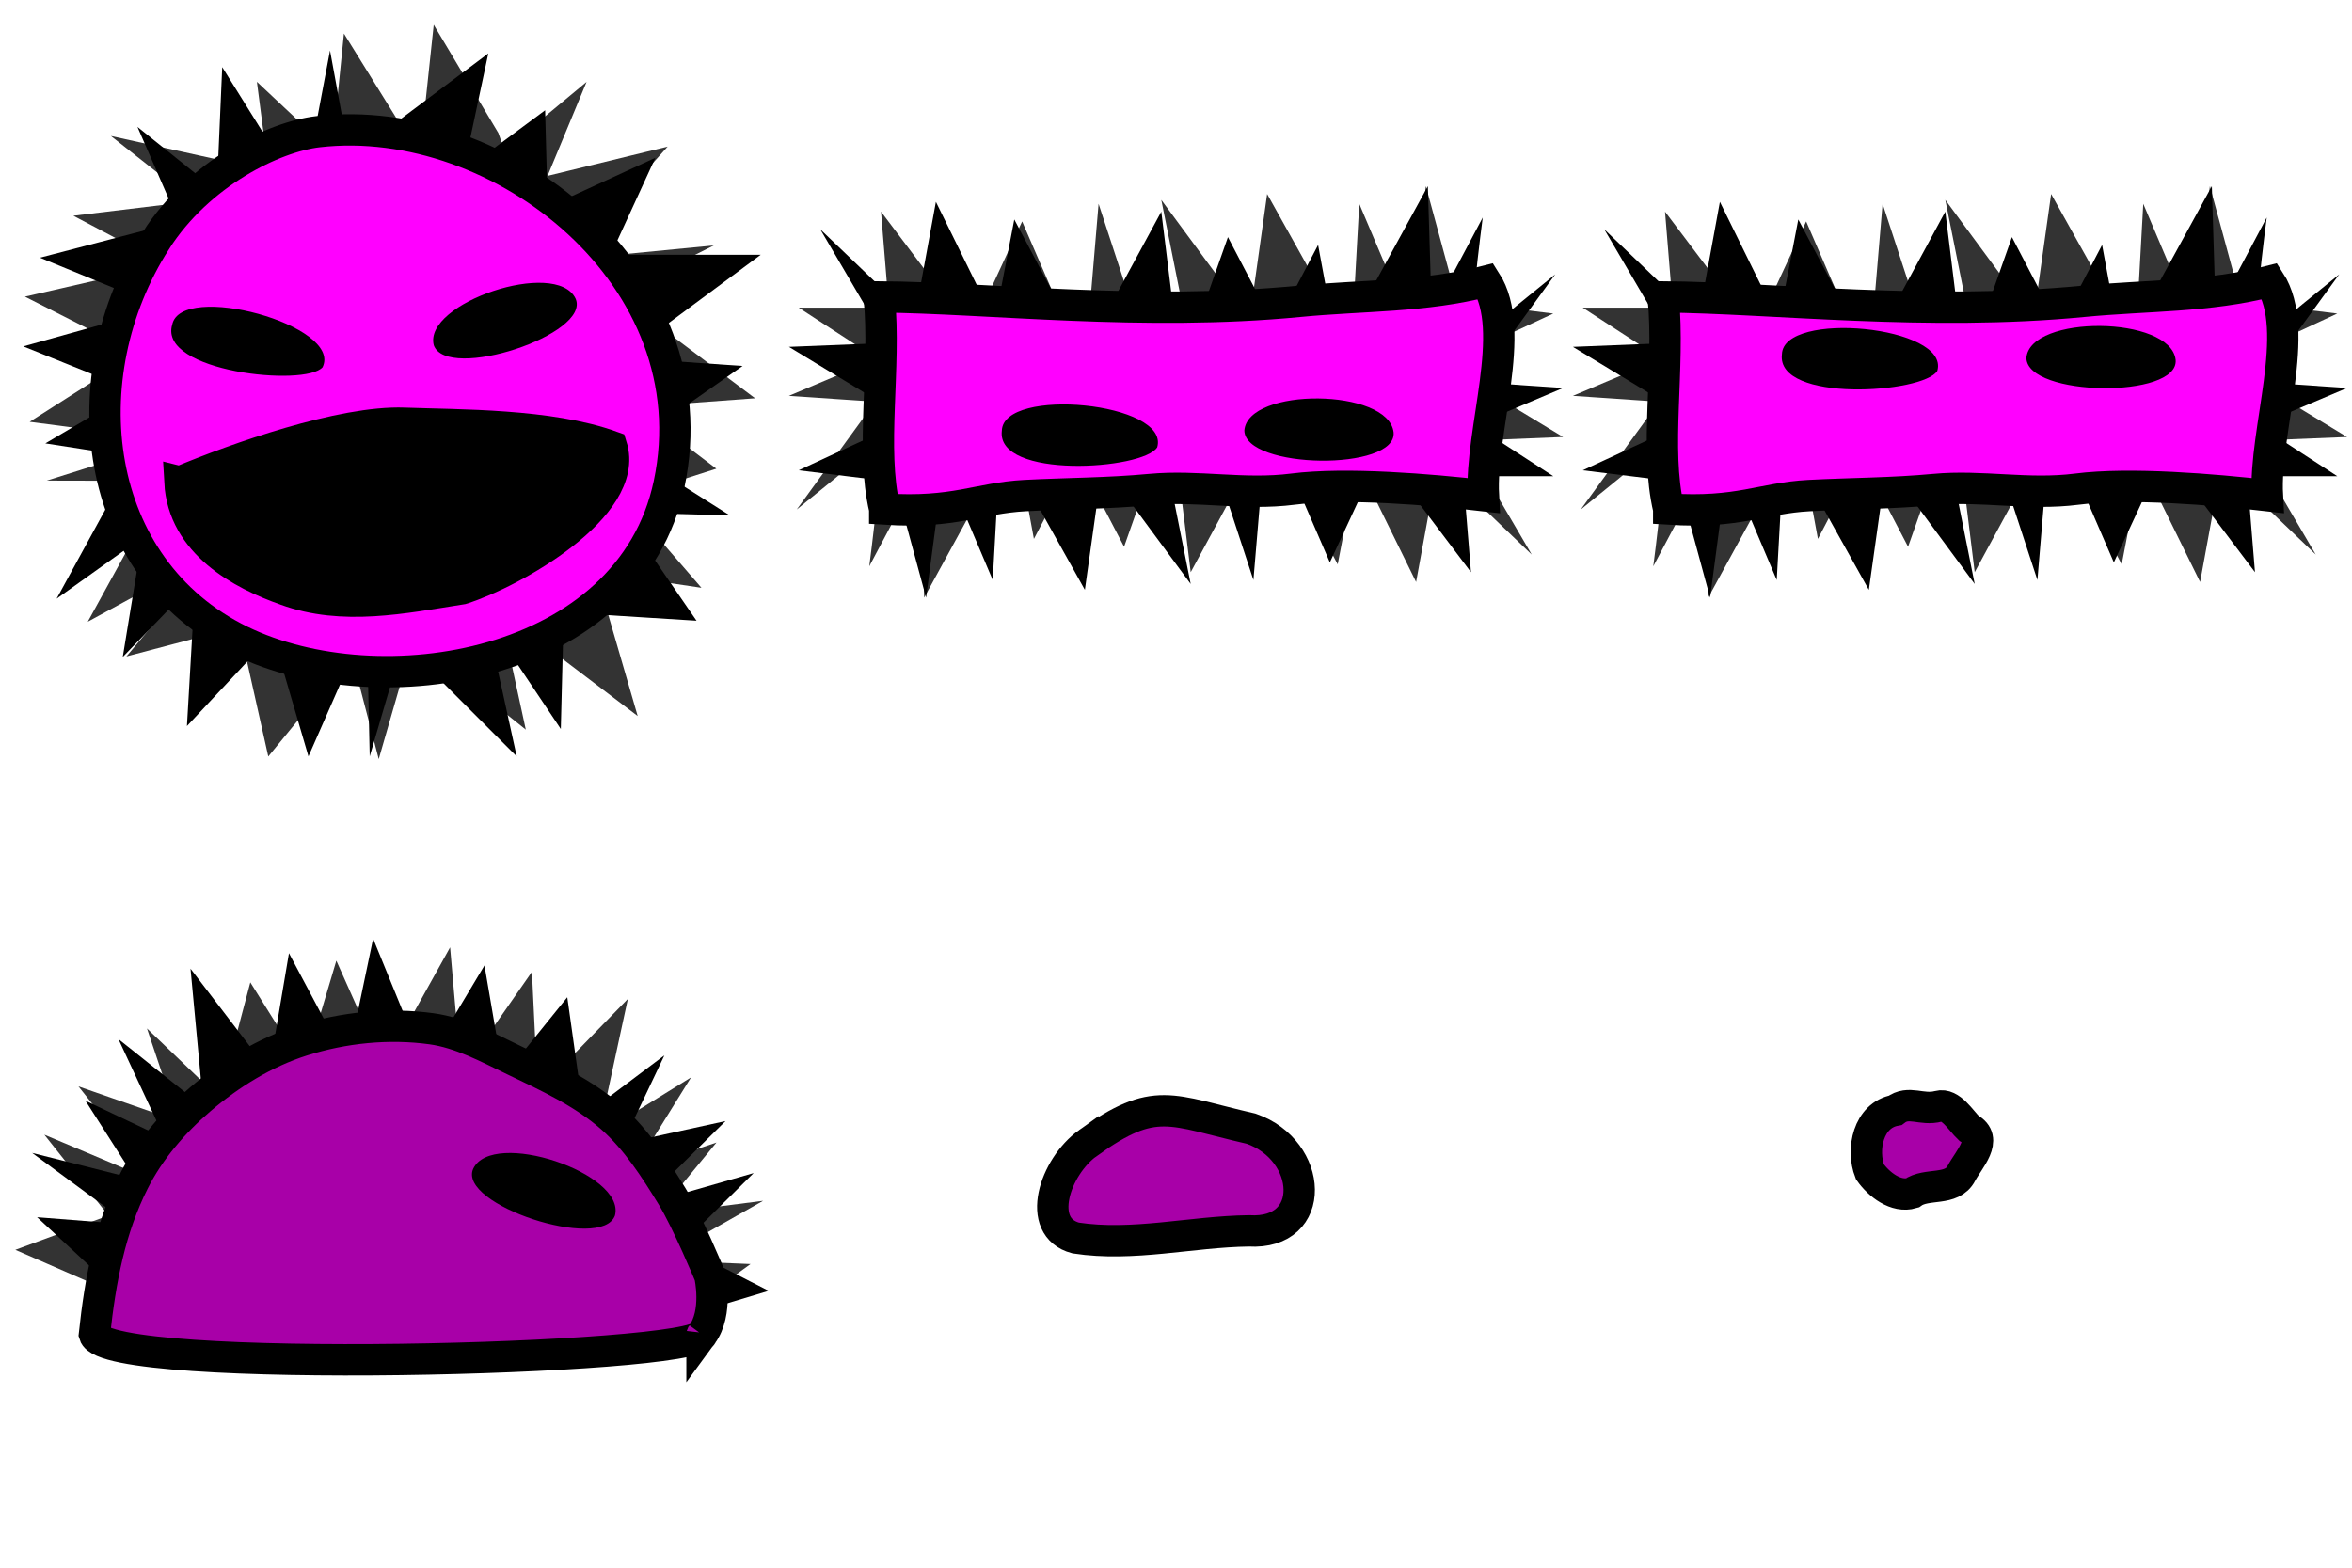 <?xml version="1.0" encoding="UTF-8" standalone="no"?>
<!-- Created with Inkscape (http://www.inkscape.org/) -->

<svg
   xmlns:dc="http://purl.org/dc/elements/1.1/"
   xmlns:cc="http://creativecommons.org/ns#"
   xmlns:rdf="http://www.w3.org/1999/02/22-rdf-syntax-ns#"
   xmlns:svg="http://www.w3.org/2000/svg"
   xmlns="http://www.w3.org/2000/svg"
   xmlns:sodipodi="http://sodipodi.sourceforge.net/DTD/sodipodi-0.dtd"
   xmlns:inkscape="http://www.inkscape.org/namespaces/inkscape"
   width="150"
   height="100"
   id="svg2"
   version="1.1"
   inkscape:version="0.48.3.1 r9886"
   sodipodi:docname="walker.svg"
   inkscape:export-filename="/home/micha/Programmieren/git/platformer/images/runner.png"
   inkscape:export-xdpi="90"
   inkscape:export-ydpi="90">
  <sodipodi:namedview
     id="base"
     pagecolor="#000000"
     bordercolor="#666666"
     borderopacity="1.0"
     inkscape:pageopacity="0.0"
     inkscape:pageshadow="2"
     inkscape:zoom="8"
     inkscape:cx="37.927656"
     inkscape:cy="30.948762"
     inkscape:document-units="px"
     inkscape:current-layer="layer1"
     showgrid="false"
     inkscape:showpageshadow="true"
     inkscape:window-width="1280"
     inkscape:window-height="750"
     inkscape:window-x="0"
     inkscape:window-y="25"
     inkscape:window-maximized="1">
    <inkscape:grid
       type="xygrid"
       id="grid2985"
       empspacing="5"
       visible="true"
       enabled="true"
       snapvisiblegridlinesonly="true"
       spacingx="10px"
       spacingy="10px"
       originx="0px"
       originy="0px" />
  </sodipodi:namedview>
  <defs
     id="defs4" />
  <g
     inkscape:label="Ebene 1"
     inkscape:groupmode="layer"
     id="layer1"
     transform="translate(0,-952.362)">
    <g
       id="g3976-2"
       transform="translate(-0.328,0.189)">
      <path
         inkscape:connector-curvature="0"
         style="fill:#333333;fill-opacity:1;stroke:none"
         d="m 45.846,967.83 -9.401,0.91 6.462,-7.215 -7.658,1.867 2.488,-5.995 -5.243,4.355 -0.383,-1.093 -4.122,-6.905 -0.889,8.362 -4.839,-7.803 -0.76,7.576 -4.789,-4.498 0.738,5.676 -10.05,-2.221 5.277,4.161 -7.671,0.927 5.882,3.107 -8.971,2.054 7.138,3.621 -6.836,4.362 9.17,1.208 -8.08,2.543 7.555,0.017 -4.939,8.985 7.952,-4.328 -5.486,6.541 7.194,-1.895 1.853,8.281 5.306,-6.489 1.738,6.654 2.206,-7.638 7.173,5.758 -1.635,-7.53 8.77,6.661 -2.668,-9.183 6.735,1.004 -4.457,-5.148 -0.222,-0.651 5.628,-1.798 -5.177,-3.93 7.647,-0.562 -8.83,-6.644 6.193,-3.101 z"
         id="path3960-7" />
      <path
         inkscape:connector-curvature="0"
         id="path3954-5"
         transform="translate(0,952.362)"
         d="m 21.375,3.031 -1.75,9.281 -5.125,-8.219 -0.344,7.875 -5.062,-4.062 2.719,6.25 -1.156,0.062 L 2.875,16.25 10.656,19.438 1.812,21.906 8.875,24.75 3.219,28.094 8.875,28.969 3.938,38 l 5.469,-3.906 -1.25,7.625 4.625,-4.781 L 12.25,46.125 17.719,40.281 20,48.062 l 3.719,-8.469 0.188,8.469 2.125,-7.25 7.25,7.25 -1.938,-8.844 4.75,7.094 0.188,-7.438 L 44.75,39.406 40,32.5 46.875,32.688 40.156,28.438 47.688,23.156 40,22.625 l 8.844,-6.562 -9.562,0 L 42.125,9.875 35.938,12.719 35.25,12.75 35.094,6.844 l -5.219,3.875 1.594,-7.5 -8.844,6.625 -1.25,-6.812 z"
         style="fill:#000000;fill-opacity:1;stroke:none" />
      <path
         sodipodi:nodetypes="sssss"
         inkscape:connector-curvature="0"
         id="path3136-5"
         d="m 10.273,967.512 c -5.565,8.697 -4.114,20.89 5.399,25.536 8.847,4.321 24.839,1.776 27.328,-9.994 2.786,-13.172 -10.736,-23.822 -22.387,-22.481 -2.802,0.322 -7.588,2.638 -10.341,6.939 z"
         style="fill:#ff00ff;stroke:#000000;stroke-width:2;stroke-linecap:butt;stroke-linejoin:miter;stroke-miterlimit:4;stroke-opacity:1;stroke-dasharray:none" />
      <path
         sodipodi:nodetypes="ccc"
         inkscape:connector-curvature="0"
         id="path3917-0"
         d="m 11.31,972.886 c -0.893,3.003 8.481,3.989 9.591,2.711 1.302,-2.689 -9.041,-5.485 -9.591,-2.711 z"
         style="fill:#000000;fill-opacity:1;stroke:none" />
      <path
         sodipodi:nodetypes="ccc"
         inkscape:connector-curvature="0"
         id="path3919-9"
         d="m 37.033,971.216 c -1.227,-2.568 -9.737,0.288 -9.04,2.98 0.845,2.339 10.07,-0.697 9.04,-2.98 z"
         style="fill:#000000;fill-opacity:1;stroke:none" />
      <path
         sodipodi:nodetypes="ccccsc"
         inkscape:connector-curvature="0"
         id="path3962-3"
         d="m 11.801,982.911 c 0.211,3.916 3.931,5.894 6.761,6.891 3.622,1.326 7.466,0.516 11.222,-0.073 3.277,-1.031 10.736,-5.265 9.548,-9.075 -3.95,-1.432 -9.747,-1.353 -13.221,-1.482 -3.984,-0.148 -10.718,2.234 -14.309,3.739 z"
         style="fill:#000000;fill-opacity:1;stroke:#000000;stroke-width:2;stroke-linecap:butt;stroke-linejoin:miter;stroke-miterlimit:4;stroke-opacity:1;stroke-dasharray:none" />
    </g>
    <g
       transform="translate(0,-50)"
       id="g4556-2">
      <path
         style="fill:#333333;fill-opacity:1;stroke:none"
         d="m 91.688,1031.987 -1.375,7.5 -3.75,-7.625 -1.25,6.5 -4.5,-8.5 -4.875,9 -1.25,-10.125 -3,8.5 -3,-5.75 -2.75,5.25 -1.25,-6.75 -5.75,10.5 -0.25,-8.125 -3.25,6.125 c 0,0 1.125,-8.5 0.5,-7.875 -0.625,0.625 -5.125,4.25 -5.125,4.25 l 5,-6.875 -5.5,-0.375 5.625,-2.375 -5,-3.25 5.75,0 -0.5,-6.125 5.75,7.625 3.25,-7 4,9.25 0.875,-10.375 2.375,7.25 3,-0.625 -1.375,-6.875 5.625,7.625 1.125,-8 5.375,9.625 0.5,-9 3.125,7.375 1.125,-8.5 2,7.375 6.125,0.75 -7,3.25 7.625,4.625 -6.25,0.25 4.25,7.25 z"
         id="path4504-5"
         inkscape:connector-curvature="0"
         sodipodi:nodetypes="ccccccccccccccsccccccccccccccccccccccccccc" />
      <path
         sodipodi:nodetypes="ccccccccccccccsccccccccccccccccccccccccccc"
         inkscape:connector-curvature="0"
         id="path4502-2"
         d="m 58.312,1022.737 1.375,-7.5 3.75,7.625 1.25,-6.5 4.5,8.5 4.875,-9 1.25,10.125 3,-8.5 3,5.75 2.75,-5.25 1.25,6.75 5.75,-10.5 0.25,8.125 3.25,-6.125 c 0,0 -1.125,8.5 -0.5,7.875 0.625,-0.625 5.125,-4.25 5.125,-4.25 l -5,6.875 5.5,0.375 -5.625,2.375 5,3.25 -5.75,0 0.5,6.125 -5.75,-7.625 -3.25,7 -4,-9.25 -0.875,10.375 -2.375,-7.25 -3,0.625 1.375,6.875 -5.625,-7.625 -1.125,8 -5.375,-9.625 -0.5,9 -3.125,-7.375 -1.125,8.5 -2,-7.375 -6.125,-0.75 7,-3.25 -7.625,-4.625 6.25,-0.25 -4.25,-7.25 z"
         style="fill:#000000;fill-opacity:1;stroke:none" />
      <path
         sodipodi:nodetypes="csssccscc"
         inkscape:connector-curvature="0"
         id="path4476-92"
         d="m 56.424,1034.835 c 4.471,0.289 5.952,-0.702 8.942,-0.861 2.668,-0.141 5.316,-0.134 7.991,-0.386 3.031,-0.286 5.983,0.375 9.094,-0.024 3.371,-0.432 8.787,0.022 12.154,0.41 -0.226,-4.152 2.206,-10.491 0.151,-13.669 -3.9,1.01 -7.854,0.887 -11.904,1.279 -9.923,0.96 -19.782,-0.225 -26.778,-0.285 0.437,4.584 -0.571,9.653 0.35,13.535 z"
         style="fill:#ff00ff;stroke:#000000;stroke-width:2;stroke-linecap:butt;stroke-linejoin:miter;stroke-miterlimit:4;stroke-opacity:1;stroke-dasharray:none" />
      <path
         style="fill:#000000;fill-opacity:1;stroke:none"
         d="m 63.893,1029.836 c -0.375,3.111 9.032,2.505 9.91,1.058 0.831,-2.869 -9.835,-3.885 -9.91,-1.058 z"
         id="path3917-4-6"
         inkscape:connector-curvature="0"
         sodipodi:nodetypes="ccc" />
      <path
         style="fill:#000000;fill-opacity:1;stroke:none"
         d="m 88.877,1029.939 c -0.326,-2.828 -9.302,-2.892 -9.518,-0.119 0.039,2.486 9.75,2.613 9.518,0.119 z"
         id="path3919-7-7"
         inkscape:connector-curvature="0"
         sodipodi:nodetypes="ccc" />
    </g>
    <g
       transform="translate(50,-50)"
       id="g4556-7-4">
      <path
         style="fill:#333333;fill-opacity:1;stroke:none"
         d="m 91.688,1031.987 -1.375,7.5 -3.75,-7.625 -1.25,6.5 -4.5,-8.5 -4.875,9 -1.25,-10.125 -3,8.5 -3,-5.75 -2.75,5.25 -1.25,-6.75 -5.75,10.5 -0.25,-8.125 -3.25,6.125 c 0,0 1.125,-8.5 0.5,-7.875 -0.625,0.625 -5.125,4.25 -5.125,4.25 l 5,-6.875 -5.5,-0.375 5.625,-2.375 -5,-3.25 5.75,0 -0.5,-6.125 5.75,7.625 3.25,-7 4,9.25 0.875,-10.375 2.375,7.25 3,-0.625 -1.375,-6.875 5.625,7.625 1.125,-8 5.375,9.625 0.5,-9 3.125,7.375 1.125,-8.5 2,7.375 6.125,0.75 -7,3.25 7.625,4.625 -6.25,0.25 4.25,7.25 z"
         id="path4504-2-2"
         inkscape:connector-curvature="0"
         sodipodi:nodetypes="ccccccccccccccsccccccccccccccccccccccccccc" />
      <path
         sodipodi:nodetypes="ccccccccccccccsccccccccccccccccccccccccccc"
         inkscape:connector-curvature="0"
         id="path4502-3-7"
         d="m 58.312,1022.737 1.375,-7.5 3.75,7.625 1.25,-6.5 4.5,8.5 4.875,-9 1.25,10.125 3,-8.5 3,5.75 2.75,-5.25 1.25,6.75 5.75,-10.5 0.25,8.125 3.25,-6.125 c 0,0 -1.125,8.5 -0.5,7.875 0.625,-0.625 5.125,-4.25 5.125,-4.25 l -5,6.875 5.5,0.375 -5.625,2.375 5,3.25 -5.75,0 0.5,6.125 -5.75,-7.625 -3.25,7 -4,-9.25 -0.875,10.375 -2.375,-7.25 -3,0.625 1.375,6.875 -5.625,-7.625 -1.125,8 -5.375,-9.625 -0.5,9 -3.125,-7.375 -1.125,8.5 -2,-7.375 -6.125,-0.75 7,-3.25 -7.625,-4.625 6.25,-0.25 -4.25,-7.25 z"
         style="fill:#000000;fill-opacity:1;stroke:none" />
      <path
         sodipodi:nodetypes="csssccscc"
         inkscape:connector-curvature="0"
         id="path4476-9-4"
         d="m 56.424,1034.835 c 4.471,0.289 5.952,-0.702 8.942,-0.861 2.668,-0.141 5.316,-0.134 7.991,-0.386 3.031,-0.286 5.983,0.375 9.094,-0.024 3.371,-0.432 8.787,0.022 12.154,0.41 -0.226,-4.152 2.206,-10.491 0.151,-13.669 -3.9,1.01 -7.854,0.887 -11.904,1.279 -9.923,0.96 -19.782,-0.225 -26.778,-0.285 0.437,4.584 -0.571,9.653 0.35,13.535 z"
         style="fill:#ff00ff;stroke:#000000;stroke-width:2;stroke-linecap:butt;stroke-linejoin:miter;stroke-miterlimit:4;stroke-opacity:1;stroke-dasharray:none" />
    </g>
    <path
       style="fill:#000000;fill-opacity:1;stroke:none"
       d="m 113.643,974.961 c -0.375,3.111 9.032,2.505 9.91,1.058 0.831,-2.869 -9.835,-3.885 -9.91,-1.058 z"
       id="path3917-4-0-0"
       inkscape:connector-curvature="0"
       sodipodi:nodetypes="ccc" />
    <path
       style="fill:#000000;fill-opacity:1;stroke:none"
       d="m 138.752,975.314 c -0.326,-2.828 -9.302,-2.892 -9.518,-0.119 0.039,2.486 9.75,2.613 9.518,0.119 z"
       id="path3919-7-0-1"
       inkscape:connector-curvature="0"
       sodipodi:nodetypes="ccc" />
    <g
       id="g4616"
       transform="matrix(-1,0,0,1,53.595,2.301)">
      <path
         sodipodi:nodetypes="cccccccccccccccccccccccccccc"
         inkscape:connector-curvature="0"
         id="path4581"
         d="m 42.238,1021.574 1.984,-5.909 -4.634,4.443 -1.957,-7.384 -3.439,5.495 -2.047,-6.879 -3.018,6.766 -4.237,-7.616 -0.702,8.048 -4.518,-6.487 -0.366,7.634 -5.75,-5.904 1.871,8.655 -5.902,-3.65 3.682,5.931 -5.302,-1.775 3.763,4.577 -6.737,-0.862 6.686,3.789 -5.884,0.245 4.866,3.535 36.25,-1.923 5.771,-2.518 -5.939,-2.189 4.089,-5.155 -6.957,2.932 4.78,-6.013 z"
         style="fill:#333333;fill-opacity:1;stroke:none" />
      <path
         style="fill:#000000;fill-opacity:1;stroke:none"
         d="m 13.898,1023.01 -2.675,-5.63 5.131,3.858 1.062,-7.565 4.07,5.045 1.211,-7.074 3.804,6.358 3.298,-8.067 1.657,7.907 3.711,-6.98 1.274,7.536 5.004,-6.548 -0.825,8.817 5.424,-4.328 -2.948,6.327 5.052,-2.395 -3.189,4.993 6.586,-1.66 -6.186,4.56 5.871,-0.459 -4.409,4.091 -36.22,2.417 -6.031,-1.811 5.636,-2.882 -4.675,-4.63 7.257,2.081 -5.464,-5.399 z"
         id="path4502-2-0"
         inkscape:connector-curvature="0"
         sodipodi:nodetypes="cccccccccccccccccccccccccccc" />
      <path
         sodipodi:nodetypes="ccssssssscc"
         inkscape:connector-curvature="0"
         id="path4024"
         d="m 8.823,1035.185 c 0.375,1.625 38,2.625 38.75,0 -0.375,-3.5 -0.993,-6.752 -2.5,-9.75 -1.011,-2.012 -2.538,-3.788 -4.25,-5.25 -1.902,-1.624 -4.116,-2.994 -6.5,-3.75 -2.632,-0.834 -5.514,-1.126 -8.25,-0.75 -1.855,0.255 -3.562,1.189 -5.25,2 -2.175,1.045 -4.43,2.074 -6.237,3.672 -1.58,1.397 -2.752,3.219 -3.854,5.018 -0.976,1.593 -2.409,5.061 -2.409,5.061 0,0 -0.539,2.338 0.5,3.75 z"
         style="fill:#a800a8;fill-opacity:1;stroke:#000000;stroke-width:2;stroke-linecap:butt;stroke-linejoin:miter;stroke-miterlimit:4;stroke-opacity:1;stroke-dasharray:none" />
      <path
         style="fill:#000000;fill-opacity:1;stroke:none"
         d="m 23.415,1024.613 c -1.227,-2.568 -9.737,0.288 -9.04,2.98 0.845,2.339 10.07,-0.697 9.04,-2.98 z"
         id="path3919-9-5"
         inkscape:connector-curvature="0"
         sodipodi:nodetypes="ccc" />
    </g>
    <path
       style="fill:#a800a8;fill-opacity:1;stroke:#000000;stroke-width:2;stroke-linecap:butt;stroke-linejoin:miter;stroke-miterlimit:4;stroke-opacity:1;stroke-dasharray:none"
       d="m 69.394,1025.266 c 4.291,-3.062 5.213,-2.097 10.407,-0.904 3.945,1.376 4.26,6.785 -0.157,6.515 -3.681,0.048 -7.375,1.016 -11.043,0.454 -2.604,-0.693 -1.339,-4.544 0.793,-6.066 z"
       id="path4583"
       inkscape:connector-curvature="0"
       sodipodi:nodetypes="scccs" />
    <path
       style="fill:#a800a8;fill-opacity:1;stroke:#000000;stroke-width:2;stroke-linecap:butt;stroke-linejoin:miter;stroke-miterlimit:4;stroke-opacity:1;stroke-dasharray:none"
       d="m 123.628,1022.931 c -1.087,0.291 -1.891,-0.408 -2.759,0.256 -1.724,0.311 -2.171,2.507 -1.613,3.925 0.565,0.798 1.654,1.662 2.693,1.348 0.926,-0.675 2.536,-0.083 3.137,-1.253 0.465,-0.884 1.764,-2.189 0.484,-2.873 -0.522,-0.494 -1.156,-1.614 -1.942,-1.403 z"
       id="path4622"
       inkscape:connector-curvature="0"
       sodipodi:nodetypes="scccccs" />
  </g>
</svg>
